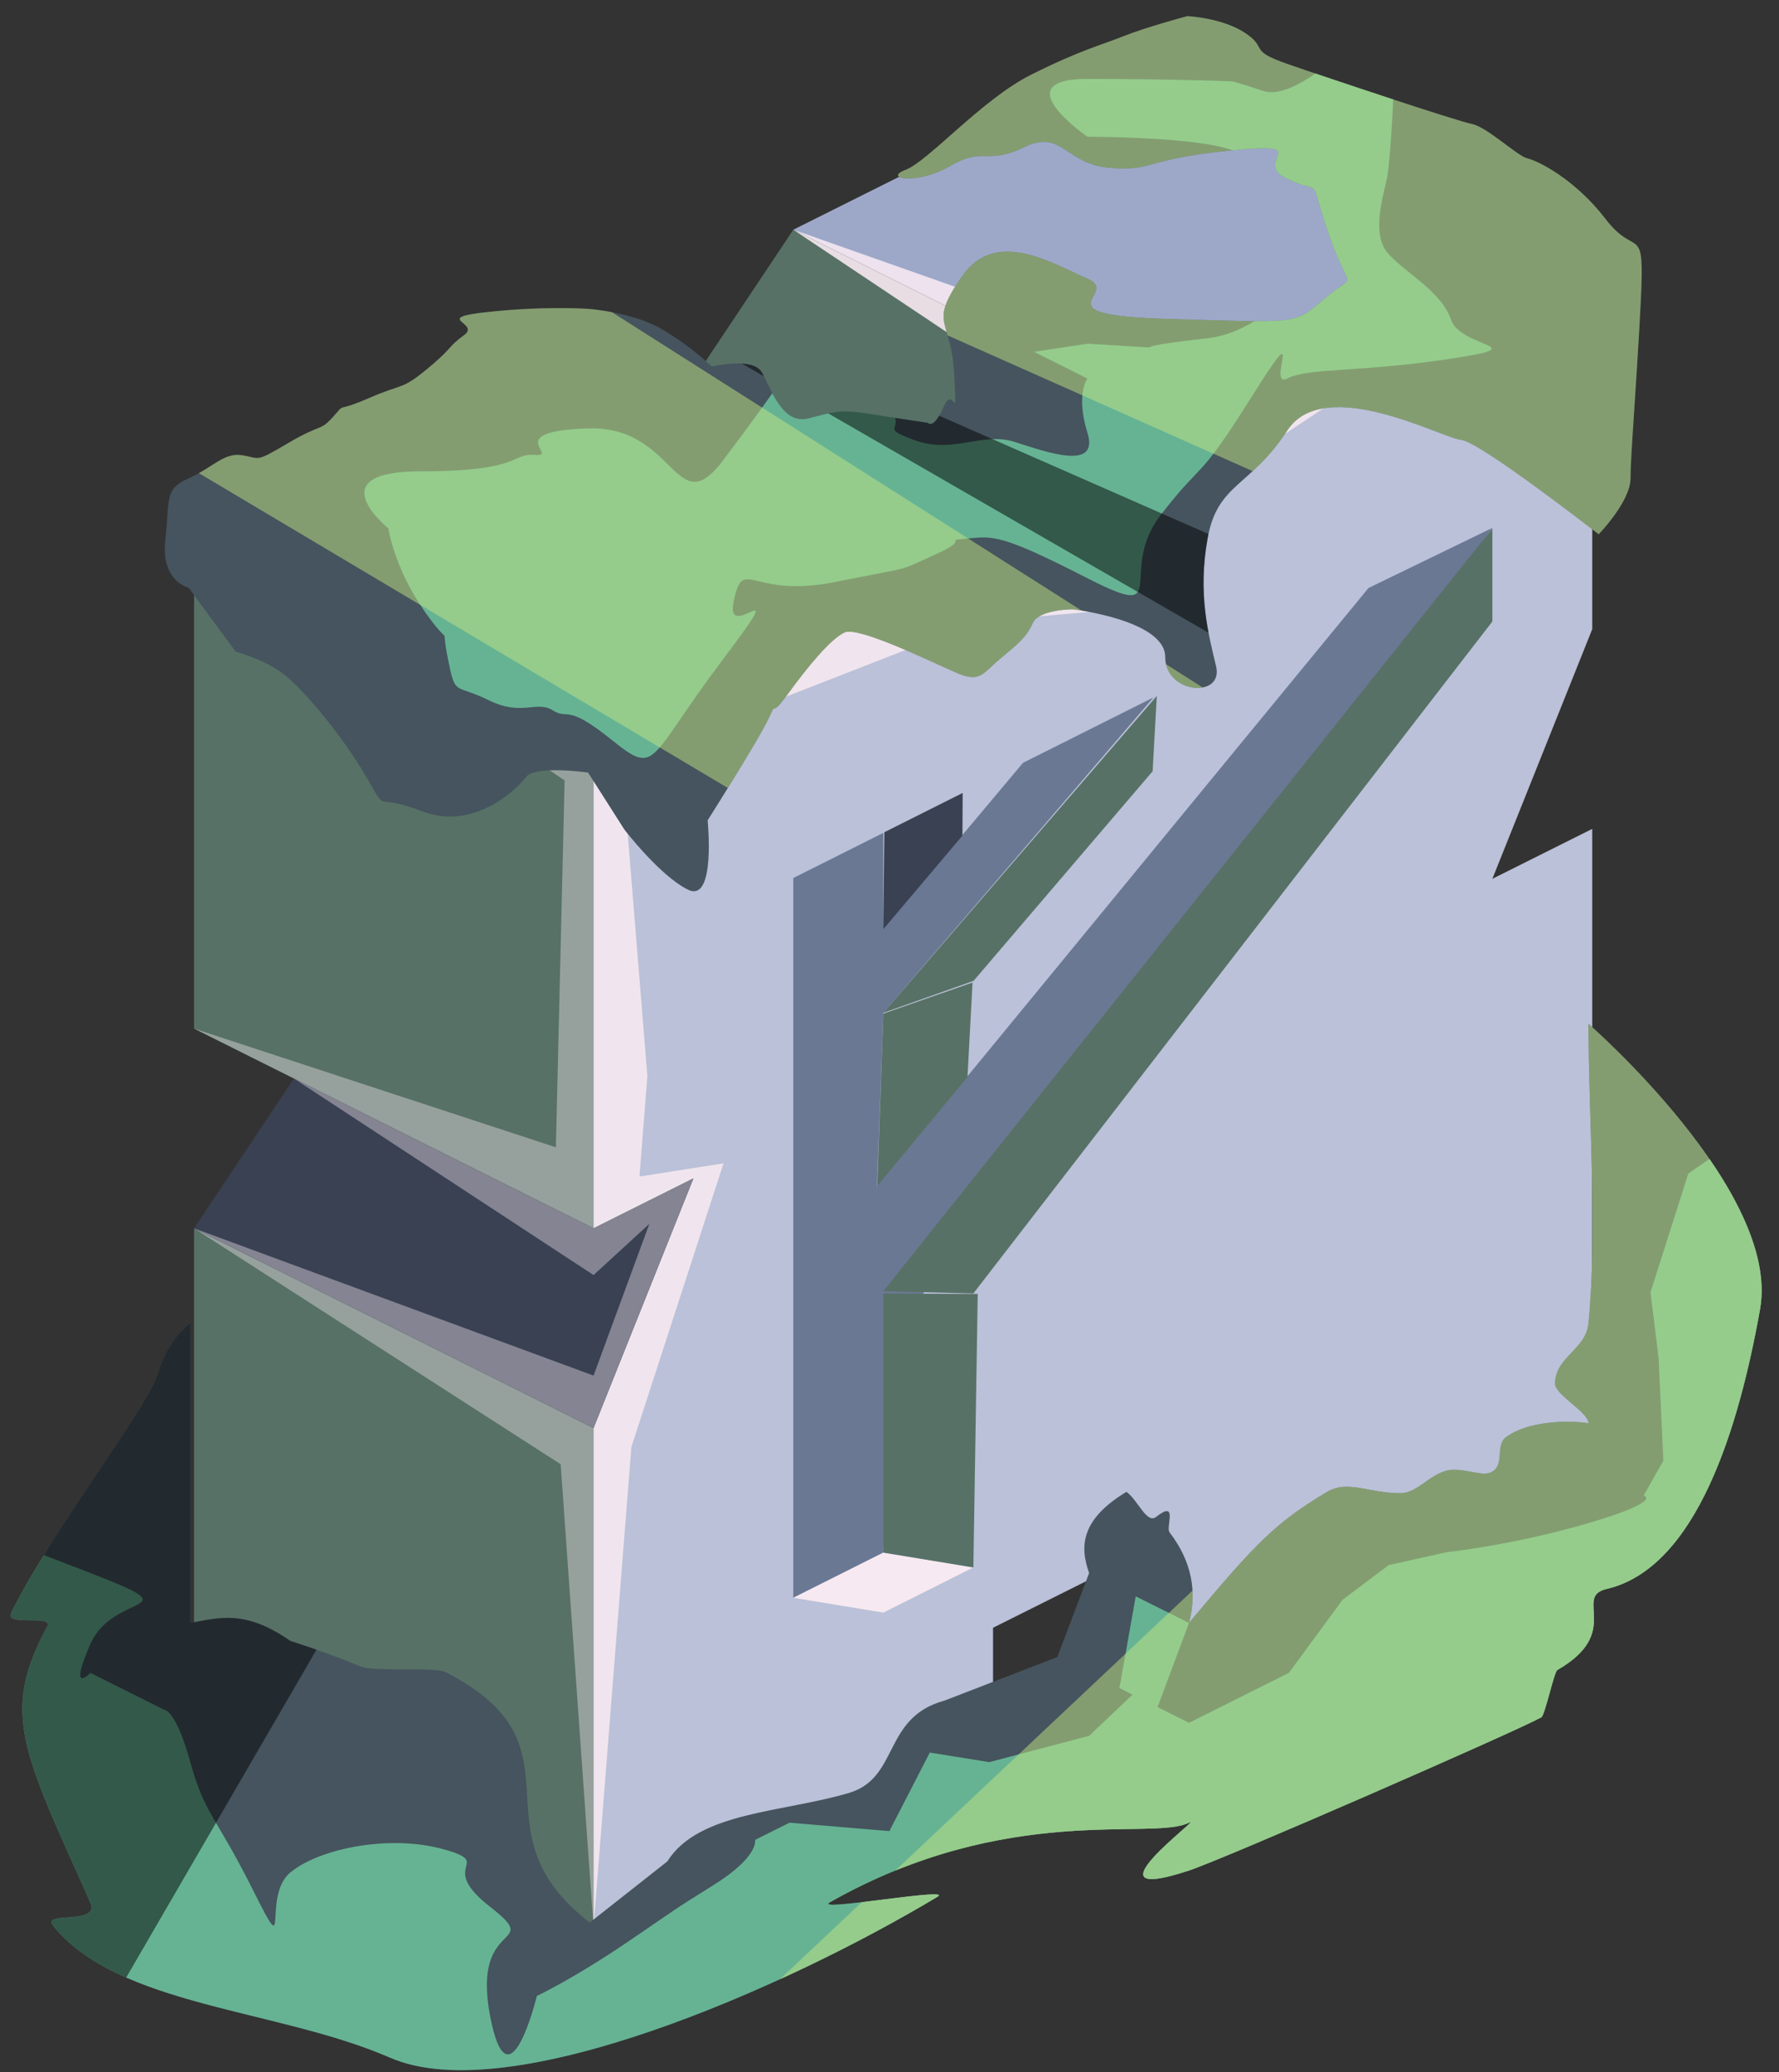 <?xml version="1.0" encoding="UTF-8" standalone="no"?><!DOCTYPE svg PUBLIC "-//W3C//DTD SVG 1.1//EN" "http://www.w3.org/Graphics/SVG/1.1/DTD/svg11.dtd"><svg width="100%" height="100%" viewBox="0 0 91 106" version="1.1" xmlns="http://www.w3.org/2000/svg" xmlns:xlink="http://www.w3.org/1999/xlink" xml:space="preserve" xmlns:serif="http://www.serif.com/" style="fill-rule:evenodd;clip-rule:evenodd;stroke-linejoin:round;stroke-miterlimit:1.414;"><rect x="0" y="0" width="91" height="106" fill="#333333" stroke="none"/><g id="F_Runestone_mossy_1"><g id="F_Runestone_grass_runes_1"><g id="F_Runestone_runes_1"><g><g><g><path d="M61.013,1.535l20.434,10.217l-20.434,10.217l-20.434,-10.217l20.434,-10.217Z" style="fill:#9da8c9;"/><clipPath id="_clip1"><path d="M61.013,1.535l20.434,10.217l-20.434,10.217l-20.434,-10.217l20.434,-10.217Z"/></clipPath><g clip-path="url(#_clip1)"><path d="M81.447,11.752l-20.434,7.207l-20.434,-7.207l16.528,11.037l-2.016,4.234l-4.295,0.054l-20.434,-10.217l15.325,9.861l-14.487,7.762l-21.273,-7.406l18.954,12.849l-0.446,18.766l-18.508,-6.072l5.109,2.554l15.326,10.055l2.854,-2.621l-2.854,7.762l-20.435,-7.533l18.753,12.069l1.682,23.691l1.935,-24.575l4.714,-14.51l-4.299,0.676l0.403,-5.141l-1.31,-16.129l18.225,-7.115l8.696,-0.76l5.176,-7.63l17.545,-11.661Z" style="fill:#f6e9f1;fill-opacity:0.9;"/></g><path d="M30.362,16.86l-20.435,10.217l20.435,10.217l20.434,-10.217l-20.434,-10.217" style="fill:#9da8c9;"/><clipPath id="_clip2"><path d="M30.362,16.86l-20.435,10.217l20.435,10.217l20.434,-10.217l-20.434,-10.217"/></clipPath><g clip-path="url(#_clip2)"><path d="M84.078,70.404l-10.72,-7.911l-2.054,-16.353l-2.977,16.814l10.719,12.6l-15.707,10.328l-3.667,-13.492l1.415,-10.924l-5.109,4.654l0,13.225l-13.317,3.559l10.938,2.739l-11.142,12.485l-6.913,-10.65l-5.109,-3.656l-18.08,9.472l15.264,0.231l12.413,0.867l-4.488,7.709l-30.651,0.962l-2.388,-27.632l7.496,6.469l6.793,1.712l3.424,-1.712l-7.428,-3.714l-4.456,-12.446l-0.849,-23.451l12.733,8.96l1.983,4.117l1.42,-5.819l-3.403,-3.407l-11.817,-14.526l4.261,-17.455l17.773,16.655l-5.108,-17.879l11.544,-5.773l8.89,-4.444l7.848,9.032l4.366,5.294l3.112,-1.555l5.108,-4.978l-5.108,-3.078l0,2.947l-5.109,-2.554l2.564,-3.826l12.762,4.01l7.676,1.1l7.649,10.83l-1.66,12.598l1.66,31.482l7.734,-67.653l-72.438,-2.165l-40.256,53.097l18.115,65.252l76.628,-0.636l7.666,-41.511" style="fill:#17244c;fill-opacity:0.7;"/><path d="M81.447,11.752l-20.434,7.207l-20.434,-7.207l16.528,11.037l-2.016,4.234l-4.295,0.054l-20.434,-10.217l15.325,9.861l-14.487,7.762l-21.273,-7.406l18.954,12.849l-0.446,18.766l-18.508,-6.072l5.109,2.554l15.326,10.055l2.854,-2.621l-2.854,7.762l-20.435,-7.533l18.753,12.069l1.682,23.691l1.935,-24.575l4.714,-14.51l-4.299,0.676l0.403,-5.141l-1.31,-16.129l18.225,-7.115l8.696,-0.76l5.176,-7.63l17.545,-11.661Z" style="fill:#f6e9f1;fill-opacity:0.9;"/></g><path d="M40.579,11.752l-5.109,7.662l20.434,10.218l5.109,-7.663l-20.434,-10.217Z" style="fill:#577166;"/><clipPath id="_clip3"><path d="M40.579,11.752l-5.109,7.662l20.434,10.218l5.109,-7.663l-20.434,-10.217Z"/></clipPath><g clip-path="url(#_clip3)"><path d="M84.078,70.404l-10.72,-7.911l-2.054,-16.353l-2.977,16.814l10.719,12.6l-15.707,10.328l-3.667,-13.492l1.415,-10.924l-5.109,4.654l0,13.225l-13.317,3.559l10.938,2.739l-11.142,12.485l-6.913,-10.65l-5.109,-3.656l-18.08,9.472l15.264,0.231l12.413,0.867l-4.488,7.709l-30.651,0.962l-2.388,-27.632l7.496,6.469l6.793,1.712l3.424,-1.712l-7.428,-3.714l-4.456,-12.446l-0.849,-23.451l12.733,8.96l1.983,4.117l1.42,-5.819l-3.403,-3.407l-11.817,-14.526l4.261,-17.455l17.773,16.655l-5.108,-17.879l11.544,-5.773l8.89,-4.444l7.848,9.032l4.366,5.294l3.112,-1.555l5.108,-4.978l-5.108,-3.078l0,2.947l-5.109,-2.554l2.564,-3.826l12.762,4.01l7.676,1.1l7.649,10.83l-1.66,12.598l1.66,31.482l7.734,-67.653l-72.438,-2.165l-40.256,53.097l18.115,65.252l76.628,-0.636l7.666,-41.511" style="fill:#17244c;fill-opacity:0.7;"/><path d="M81.447,11.752l-20.434,7.207l-20.434,-7.207l16.528,11.037l-2.016,4.234l-4.295,0.054l-20.434,-10.217l15.325,9.861l-14.487,7.762l-21.273,-7.406l18.954,12.849l-0.446,18.766l-18.508,-6.072l5.109,2.554l15.326,10.055l2.854,-2.621l-2.854,7.762l-20.435,-7.533l18.753,12.069l1.682,23.691l1.935,-24.575l4.714,-14.51l-4.299,0.676l0.403,-5.141l-1.31,-16.129l18.225,-7.115l8.696,-0.76l5.176,-7.63l17.545,-11.661Z" style="fill:#f6e9f1;fill-opacity:0.9;"/></g><path d="M81.447,11.752l-20.434,10.217l-5.109,7.663l-5.108,-2.555l-20.434,10.217l0,25.543l5.108,-2.554l-5.108,12.771l0,25.543l20.434,-10.217l0,-5.109l5.108,-2.554l5.109,2.554l20.434,-10.217l0,-30.651l-5.109,2.554l5.109,-12.771l0,-20.434" style="fill:#bac1d8;"/><clipPath id="_clip4"><path d="M81.447,11.752l-20.434,10.217l-5.109,7.663l-5.108,-2.555l-20.434,10.217l0,25.543l5.108,-2.554l-5.108,12.771l0,25.543l20.434,-10.217l0,-5.109l5.108,-2.554l5.109,2.554l20.434,-10.217l0,-30.651l-5.109,2.554l5.109,-12.771l0,-20.434"/></clipPath><g clip-path="url(#_clip4)"><path d="M81.447,11.752l-20.434,7.207l-20.434,-7.207l16.528,11.037l-2.016,4.234l-4.295,0.054l-20.434,-10.217l15.325,9.861l-14.487,7.762l-21.273,-7.406l18.954,12.849l-0.446,18.766l-18.508,-6.072l5.109,2.554l15.326,10.055l2.854,-2.621l-2.854,7.762l-20.435,-7.533l18.753,12.069l1.682,23.691l1.935,-24.575l4.714,-14.51l-4.299,0.676l0.403,-5.141l-1.31,-16.129l18.225,-7.115l8.696,-0.76l5.176,-7.63l17.545,-11.661Z" style="fill:#f6e9f1;fill-opacity:0.9;"/></g><path d="M9.927,27.077l20.435,10.217l0,25.543l-20.435,-10.217l0,-25.543Z" style="fill:#577166;"/><clipPath id="_clip5"><path d="M9.927,27.077l20.435,10.217l0,25.543l-20.435,-10.217l0,-25.543Z"/></clipPath><g clip-path="url(#_clip5)"><path d="M81.447,11.752l-20.434,7.207l-20.434,-7.207l16.528,11.037l-2.016,4.234l-4.295,0.054l-20.434,-10.217l15.325,9.861l-14.487,7.762l-21.273,-7.406l18.954,12.849l-0.446,18.766l-18.508,-6.072l5.109,2.554l15.326,10.055l2.854,-2.621l-2.854,7.762l-20.435,-7.533l18.753,12.069l1.682,23.691l1.935,-24.575l4.714,-14.51l-4.299,0.676l0.403,-5.141l-1.31,-16.129l18.225,-7.115l8.696,-0.76l5.176,-7.63l17.545,-11.661Z" style="fill:#f6e9f1;fill-opacity:0.4;"/></g><path d="M30.362,98.597l-20.435,-10.217l0,-25.543l20.435,10.217l0,25.543" style="fill:#577166;"/><clipPath id="_clip6"><path d="M30.362,98.597l-20.435,-10.217l0,-25.543l20.435,10.217l0,25.543"/></clipPath><g clip-path="url(#_clip6)"><path d="M81.447,11.752l-20.434,7.207l-20.434,-7.207l16.528,11.037l-2.016,4.234l-4.295,0.054l-20.434,-10.217l15.325,9.861l-14.487,7.762l-21.273,-7.406l18.954,12.849l-0.446,18.766l-18.508,-6.072l5.109,2.554l15.326,10.055l2.854,-2.621l-2.854,7.762l-20.435,-7.533l18.753,12.069l1.682,23.691l1.935,-24.575l4.714,-14.51l-4.299,0.676l0.403,-5.141l-1.31,-16.129l18.225,-7.115l8.696,-0.76l5.176,-7.63l17.545,-11.661Z" style="fill:#f6e9f1;fill-opacity:0.4;"/></g><path d="M9.927,52.62l5.109,2.554l-5.109,7.663l20.435,10.217l5.108,-12.771l-5.108,2.554l-20.435,-10.217Z" style="fill:#394153;"/><clipPath id="_clip7"><path d="M9.927,52.62l5.109,2.554l-5.109,7.663l20.435,10.217l5.108,-12.771l-5.108,2.554l-20.435,-10.217Z"/></clipPath><g clip-path="url(#_clip7)"><path d="M81.447,11.752l-20.434,7.207l-20.434,-7.207l16.528,11.037l-2.016,4.234l-4.295,0.054l-20.434,-10.217l15.325,9.861l-14.487,7.762l-21.273,-7.406l18.954,12.849l-0.446,18.766l-18.508,-6.072l5.109,2.554l15.326,10.055l2.854,-2.621l-2.854,7.762l-20.435,-7.533l18.753,12.069l1.682,23.691l1.935,-24.575l4.714,-14.51l-4.299,0.676l0.403,-5.141l-1.31,-16.129l18.225,-7.115l8.696,-0.76l5.176,-7.63l17.545,-11.661Z" style="fill:#f6e9f1;fill-opacity:0.4;"/></g></g><g><path d="M40.579,44.916l0,36.821l4.605,-2.31l0.503,-11.192l30.651,-41.23l-6.337,3.076l-25.143,30.616l0.326,-8.885l13.818,-16.134l-6.673,3.346l-7.145,8.513l0,-4.93l-4.605,2.309Z" style="fill:#6a7894;"/><path d="M40.579,81.737l4.605,0.759l4.606,-2.31l-4.606,-0.759l-4.605,2.31Z" style="fill:#f6e9f1;"/><path d="M49.79,80.186l0.223,-13.993l-4.829,-0.018l0,13.252l4.606,0.759Z" style="fill:#577166;"/><path d="M45.184,66.053l31.154,-39.021l0,4.76l-26.548,34.375l-4.606,-0.114Z" style="fill:#577166;"/><path d="M49.799,50.178l9.16,-10.723l0.214,-3.852l-13.989,16.209l4.615,-1.634Z" style="fill:#577166;"/><path d="M45.237,42.575l-0.056,4.973l4.05,-4.801l0.012,-2.182l-4.006,2.01Z" style="fill:#394153;"/><path d="M45.185,51.854l4.562,-1.591l-0.258,4.834l-4.616,5.593l0.312,-8.836Z" style="fill:#577166;"/></g></g></g></g><path d="M81.254,52.374c0,0 9.855,8.577 8.776,14.606c-1.078,6.028 -3.229,13.233 -7.853,14.308c-1.72,0.4 0.847,2.21 -2.512,4.143c-0.176,0.102 -0.635,2.32 -0.823,2.423c-1.408,0.769 -16.226,7.243 -18.023,7.836c-5.677,1.875 0.864,-2.886 0,-2.447c-1.867,0.948 -9.278,-1.077 -18.368,4.075c-0.899,0.51 6.362,-0.801 5.508,-0.288c-7.774,4.667 -21.894,10.898 -28.008,8.234c-5.758,-2.509 -13.904,-2.61 -17.243,-6.763c-0.596,-0.741 2.436,-0.007 1.918,-1.167c-3.422,-7.661 -4.632,-9.677 -2.213,-14.113c0.371,-0.68 -2.212,0.031 -1.837,-0.725c2.07,-4.177 7.027,-10.585 7.483,-12.178c0.537,-1.882 1.675,-2.618 1.675,-2.618l0,15.325c1.439,-0.257 2.787,-0.709 5.109,0.915c1.379,0.443 2.569,0.88 3.599,1.313c0.669,0.282 3.818,0.011 4.36,0.291c7.443,3.83 1.155,8.023 7.366,12.807l3.966,-3.126c1.596,-2.547 5.9,-2.495 9.298,-3.506c2.588,-0.77 1.704,-3.862 4.891,-4.725l5.763,-2.227l1.625,-4.296c-0.488,-1.367 -0.424,-2.743 1.91,-4.153c0.587,0.424 1.04,1.66 1.516,1.284c1.151,-0.91 0.484,0.521 0.685,0.783c1.154,1.507 1.415,3.058 0.997,4.64c3.435,-4.107 4.416,-5.117 7.045,-6.694c1.078,-0.647 2.156,0.061 3.776,0.057c0.822,-0.002 1.43,-0.894 2.328,-1.148c0.697,-0.198 1.722,0.251 2.177,0.123c0.902,-0.256 0.306,-1.398 0.877,-1.831c1.052,-0.798 3.03,-0.905 4.232,-0.724c0.004,-0.566 -1.713,-1.455 -1.709,-2.022c0.007,-1.369 1.577,-1.739 1.709,-3.086c0.466,-4.783 0.007,-10.451 0,-15.326Z" style="fill:#45545e;"/><clipPath id="_clip8"><path d="M81.254,52.374c0,0 9.855,8.577 8.776,14.606c-1.078,6.028 -3.229,13.233 -7.853,14.308c-1.72,0.4 0.847,2.21 -2.512,4.143c-0.176,0.102 -0.635,2.32 -0.823,2.423c-1.408,0.769 -16.226,7.243 -18.023,7.836c-5.677,1.875 0.864,-2.886 0,-2.447c-1.867,0.948 -9.278,-1.077 -18.368,4.075c-0.899,0.51 6.362,-0.801 5.508,-0.288c-7.774,4.667 -21.894,10.898 -28.008,8.234c-5.758,-2.509 -13.904,-2.61 -17.243,-6.763c-0.596,-0.741 2.436,-0.007 1.918,-1.167c-3.422,-7.661 -4.632,-9.677 -2.213,-14.113c0.371,-0.68 -2.212,0.031 -1.837,-0.725c2.07,-4.177 7.027,-10.585 7.483,-12.178c0.537,-1.882 1.675,-2.618 1.675,-2.618l0,15.325c1.439,-0.257 2.787,-0.709 5.109,0.915c1.379,0.443 2.569,0.88 3.599,1.313c0.669,0.282 3.818,0.011 4.36,0.291c7.443,3.83 1.155,8.023 7.366,12.807l3.966,-3.126c1.596,-2.547 5.9,-2.495 9.298,-3.506c2.588,-0.77 1.704,-3.862 4.891,-4.725l5.763,-2.227l1.625,-4.296c-0.488,-1.367 -0.424,-2.743 1.91,-4.153c0.587,0.424 1.04,1.66 1.516,1.284c1.151,-0.91 0.484,0.521 0.685,0.783c1.154,1.507 1.415,3.058 0.997,4.64c3.435,-4.107 4.416,-5.117 7.045,-6.694c1.078,-0.647 2.156,0.061 3.776,0.057c0.822,-0.002 1.43,-0.894 2.328,-1.148c0.697,-0.198 1.722,0.251 2.177,0.123c0.902,-0.256 0.306,-1.398 0.877,-1.831c1.052,-0.798 3.03,-0.905 4.232,-0.724c0.004,-0.566 -1.713,-1.455 -1.709,-2.022c0.007,-1.369 1.577,-1.739 1.709,-3.086c0.466,-4.783 0.007,-10.451 0,-15.326Z"/></clipPath><g clip-path="url(#_clip8)"><path d="M84.316,46.819l19.321,40.312l-81.441,30.799l53.135,-50.061l3.662,-22.265l5.323,1.215Z" style="fill:#c4e783;fill-opacity:0.5;"/><path d="M91.471,57.483c0.018,-1.108 -5.109,2.554 -5.109,2.554l-1.934,6.075l0.416,3.383l0.242,5.23l-1.006,1.779c0,0 1.051,0.273 -2.826,1.413c-3.878,1.139 -7.244,1.487 -7.244,1.487l-2.973,0.661l-2.363,1.779l-2.746,3.736l-5.109,2.554l-1.609,-0.805l1.609,-4.304l-2.724,-1.362l-0.833,4.692l0.672,0.336l-2.223,2.11l-5.109,1.344l-3.041,-0.49l-2.067,4.018l-5.109,-0.43l-1.762,0.881c0,0 0.221,0.84 -2.102,2.295c-2.324,1.455 -1.596,1.006 -4.396,2.91c-2.8,1.905 -4.664,2.777 -4.664,2.777c0,0 -1.458,6.016 -2.401,0.976c-0.943,-5.04 2.791,-3.36 0,-5.544c-2.791,-2.185 0.323,-2.196 -2.41,-2.946c-2.734,-0.751 -6.329,-0.032 -7.807,1.205c-1.479,1.237 0.072,4.842 -1.879,0.939c-1.952,-3.903 -2.491,-3.903 -3.23,-6.591c-0.738,-2.688 -1.332,-2.677 -1.332,-2.677l-1.209,-0.605l-2.567,-1.283c0,0 -1.178,1.205 0,-1.483c1.178,-2.688 5.374,-1.539 0,-3.626c-5.375,-2.087 -6.55,-2.588 -9.07,-0.573c-2.521,2.015 -4.288,-5.036 -3.404,9.662c0.883,14.698 -12.46,17.358 5.804,23.336c18.264,5.979 13.399,8.656 32.212,5.889c18.814,-2.766 20.48,-2.43 30.651,-7.807c10.172,-5.376 11.476,1.089 21.913,-11.888c10.437,-12.977 10.369,-9.812 13.847,-18.619c3.478,-8.807 7.916,-10.991 5.109,-14.183c-2.807,-3.192 -10.235,-7.698 -10.217,-8.805Z" style="fill:#66b394;"/><clipPath id="_clip9"><path d="M91.471,57.483c0.018,-1.108 -5.109,2.554 -5.109,2.554l-1.934,6.075l0.416,3.383l0.242,5.23l-1.006,1.779c0,0 1.051,0.273 -2.826,1.413c-3.878,1.139 -7.244,1.487 -7.244,1.487l-2.973,0.661l-2.363,1.779l-2.746,3.736l-5.109,2.554l-1.609,-0.805l1.609,-4.304l-2.724,-1.362l-0.833,4.692l0.672,0.336l-2.223,2.11l-5.109,1.344l-3.041,-0.49l-2.067,4.018l-5.109,-0.43l-1.762,0.881c0,0 0.221,0.84 -2.102,2.295c-2.324,1.455 -1.596,1.006 -4.396,2.91c-2.8,1.905 -4.664,2.777 -4.664,2.777c0,0 -1.458,6.016 -2.401,0.976c-0.943,-5.04 2.791,-3.36 0,-5.544c-2.791,-2.185 0.323,-2.196 -2.41,-2.946c-2.734,-0.751 -6.329,-0.032 -7.807,1.205c-1.479,1.237 0.072,4.842 -1.879,0.939c-1.952,-3.903 -2.491,-3.903 -3.23,-6.591c-0.738,-2.688 -1.332,-2.677 -1.332,-2.677l-1.209,-0.605l-2.567,-1.283c0,0 -1.178,1.205 0,-1.483c1.178,-2.688 5.374,-1.539 0,-3.626c-5.375,-2.087 -6.55,-2.588 -9.07,-0.573c-2.521,2.015 -4.288,-5.036 -3.404,9.662c0.883,14.698 -12.46,17.358 5.804,23.336c18.264,5.979 13.399,8.656 32.212,5.889c18.814,-2.766 20.48,-2.43 30.651,-7.807c10.172,-5.376 11.476,1.089 21.913,-11.888c10.437,-12.977 10.369,-9.812 13.847,-18.619c3.478,-8.807 7.916,-10.991 5.109,-14.183c-2.807,-3.192 -10.235,-7.698 -10.217,-8.805Z"/></clipPath><g clip-path="url(#_clip9)"><path d="M84.316,46.819l19.321,40.312l-81.441,30.799l53.135,-50.061l3.662,-22.265l5.323,1.215Z" style="fill:#c4e783;fill-opacity:0.5;"/></g><path d="M20.837,76.382l-19.492,33.589l-12.859,-32.78c0,0 18.886,-21.303 20.434,-19.585c1.548,1.718 11.917,18.776 11.917,18.776Z" style="fill-opacity:0.5;"/></g></g><path d="M81.778,27.331c0,0 -6.096,-4.753 -7.042,-4.831c-0.946,-0.079 -6.988,-3.389 -8.893,-0.473c-1.905,2.916 -3.56,2.68 -4.072,5.517c-0.512,2.837 0.039,4.886 0.434,6.541c0.394,1.655 -2.601,1.419 -2.601,-0.473c0,-1.891 -4.729,-2.443 -4.729,-2.443c0,0 -1.734,0 -2.049,0.709c-0.316,0.71 -0.71,1.025 -1.655,1.813c-0.946,0.788 -1.025,1.261 -2.286,0.709c-1.261,-0.551 -4.965,-2.364 -5.675,-2.049c-0.709,0.316 -1.879,1.734 -2.91,3.153c-1.03,1.418 -0.465,0.13 -0.984,1.247c-0.519,1.117 -3.12,5.216 -3.12,5.216c0,0 0.435,4.255 -1.004,3.546c-1.439,-0.709 -3.252,-3.074 -3.252,-3.074l-1.857,-2.916c0,0 -2.714,-0.394 -3.187,0.237c-0.473,0.63 -2.677,2.763 -5.319,1.736c-2.641,-1.027 -1.617,0.313 -2.878,-1.815c-1.261,-2.128 -2.918,-4.073 -3.941,-4.992c-1.024,-0.919 -2.7,-1.35 -2.7,-1.35l-2.409,-3.273c0,0 -1.431,-0.313 -1.195,-2.442c0.236,-2.13 -0.052,-2.602 1.195,-3.154c1.248,-0.552 1.798,-1.336 2.744,-1.18c0.947,0.155 0.63,0.392 2.365,-0.633c1.735,-1.024 1.577,-0.552 2.286,-1.34c0.71,-0.788 0,-0.157 1.813,-0.945c1.813,-0.789 1.655,-0.394 2.995,-1.498c1.34,-1.103 1.025,-1.103 1.892,-1.734c0.866,-0.63 -1.715,-0.867 1.231,-1.182c2.946,-0.315 5.108,-0.158 5.108,-0.158c0,0 2.251,0.158 3.749,1.025c1.497,0.867 2.58,1.928 2.58,1.928c0,0 2.07,-0.509 2.543,0.279c0.472,0.788 1.034,2.699 2.369,2.374c1.335,-0.325 1.571,-0.483 3.069,-0.246c1.497,0.236 3.073,0.473 3.073,0.473c0,0 0.284,0.379 0.812,-0.835c0.528,-1.215 0.686,1.229 0.528,-1.687c-0.157,-2.917 -1.34,-2.444 0.394,-4.966c1.734,-2.522 4.655,-0.648 6.426,0.11c1.771,0.757 -2.682,1.86 4.116,2.058c6.797,0.197 6.416,0.33 8.064,-1.077c1.649,-1.406 1.255,-0.066 0.152,-3.297c-1.103,-3.232 -0.21,-1.881 -2.115,-2.793c-1.905,-0.912 1.627,-1.906 -2.897,-1.448c-4.524,0.457 -3.936,1.083 -6.201,0.888c-2.264,-0.194 -2.425,-2 -4.354,-1.058c-1.93,0.943 -2.056,-0.039 -3.742,0.943c-1.772,1.031 -3.497,0.653 -2.337,0.224c1.161,-0.43 3.913,-3.613 6.435,-4.874c2.522,-1.261 3.547,-1.498 4.729,-1.971c1.182,-0.472 3.259,-1.024 3.259,-1.024c0,0 1.785,0.079 2.967,0.867c1.182,0.788 0.105,0.867 2.141,1.576c2.036,0.709 8.656,2.916 9.445,3.074c0.788,0.157 2.315,1.635 2.852,1.763c0.537,0.128 2.415,1.047 3.998,3.11c1.583,2.062 1.999,0.058 1.791,4.213c-0.208,4.154 -0.524,7.859 -0.524,9.041c0,1.182 -1.627,2.861 -1.627,2.861Z" style="fill:#45545e;"/><clipPath id="_clip10"><path d="M81.778,27.331c0,0 -6.096,-4.753 -7.042,-4.831c-0.946,-0.079 -6.988,-3.389 -8.893,-0.473c-1.905,2.916 -3.56,2.68 -4.072,5.517c-0.512,2.837 0.039,4.886 0.434,6.541c0.394,1.655 -2.601,1.419 -2.601,-0.473c0,-1.891 -4.729,-2.443 -4.729,-2.443c0,0 -1.734,0 -2.049,0.709c-0.316,0.71 -0.71,1.025 -1.655,1.813c-0.946,0.788 -1.025,1.261 -2.286,0.709c-1.261,-0.551 -4.965,-2.364 -5.675,-2.049c-0.709,0.316 -1.879,1.734 -2.91,3.153c-1.03,1.418 -0.465,0.13 -0.984,1.247c-0.519,1.117 -3.12,5.216 -3.12,5.216c0,0 0.435,4.255 -1.004,3.546c-1.439,-0.709 -3.252,-3.074 -3.252,-3.074l-1.857,-2.916c0,0 -2.714,-0.394 -3.187,0.237c-0.473,0.63 -2.677,2.763 -5.319,1.736c-2.641,-1.027 -1.617,0.313 -2.878,-1.815c-1.261,-2.128 -2.918,-4.073 -3.941,-4.992c-1.024,-0.919 -2.7,-1.35 -2.7,-1.35l-2.409,-3.273c0,0 -1.431,-0.313 -1.195,-2.442c0.236,-2.13 -0.052,-2.602 1.195,-3.154c1.248,-0.552 1.798,-1.336 2.744,-1.18c0.947,0.155 0.63,0.392 2.365,-0.633c1.735,-1.024 1.577,-0.552 2.286,-1.34c0.71,-0.788 0,-0.157 1.813,-0.945c1.813,-0.789 1.655,-0.394 2.995,-1.498c1.34,-1.103 1.025,-1.103 1.892,-1.734c0.866,-0.63 -1.715,-0.867 1.231,-1.182c2.946,-0.315 5.108,-0.158 5.108,-0.158c0,0 2.251,0.158 3.749,1.025c1.497,0.867 2.58,1.928 2.58,1.928c0,0 2.07,-0.509 2.543,0.279c0.472,0.788 1.034,2.699 2.369,2.374c1.335,-0.325 1.571,-0.483 3.069,-0.246c1.497,0.236 3.073,0.473 3.073,0.473c0,0 0.284,0.379 0.812,-0.835c0.528,-1.215 0.686,1.229 0.528,-1.687c-0.157,-2.917 -1.34,-2.444 0.394,-4.966c1.734,-2.522 4.655,-0.648 6.426,0.11c1.771,0.757 -2.682,1.86 4.116,2.058c6.797,0.197 6.416,0.33 8.064,-1.077c1.649,-1.406 1.255,-0.066 0.152,-3.297c-1.103,-3.232 -0.21,-1.881 -2.115,-2.793c-1.905,-0.912 1.627,-1.906 -2.897,-1.448c-4.524,0.457 -3.936,1.083 -6.201,0.888c-2.264,-0.194 -2.425,-2 -4.354,-1.058c-1.93,0.943 -2.056,-0.039 -3.742,0.943c-1.772,1.031 -3.497,0.653 -2.337,0.224c1.161,-0.43 3.913,-3.613 6.435,-4.874c2.522,-1.261 3.547,-1.498 4.729,-1.971c1.182,-0.472 3.259,-1.024 3.259,-1.024c0,0 1.785,0.079 2.967,0.867c1.182,0.788 0.105,0.867 2.141,1.576c2.036,0.709 8.656,2.916 9.445,3.074c0.788,0.157 2.315,1.635 2.852,1.763c0.537,0.128 2.415,1.047 3.998,3.11c1.583,2.062 1.999,0.058 1.791,4.213c-0.208,4.154 -0.524,7.859 -0.524,9.041c0,1.182 -1.627,2.861 -1.627,2.861Z"/></clipPath><g clip-path="url(#_clip10)"><path d="M71.902,42.827l19.484,-20.033c3.401,-19.583 -11.635,-25.793 -37.022,-24.496l-19.172,12.951l38.178,16.986c-2.69,2.679 4.925,-1.859 -8.659,8.962l-37.707,-23.957l-17.355,10.653l32.901,19.583l29.352,-0.649" style="fill:#c4e783;fill-opacity:0.5;"/><path d="M70.952,1.483c0.683,-0.524 0.178,6.742 0,7.604c-0.179,0.862 -0.807,2.832 0,3.818c0.807,0.985 2.777,1.97 3.269,3.448c0.493,1.477 4.509,1.326 -0.146,2.017c-4.656,0.692 -7.128,0.432 -8.232,0.993c-1.104,0.561 1.081,-3.689 -1.797,0.899c-2.878,4.588 -2.403,3.146 -4.673,6.083c-2.269,2.938 0.686,5.503 -3.747,3.235c-4.433,-2.267 -4.809,-2.158 -6.16,-2.028c-1.352,0.13 0.341,-0.056 -1.675,0.837c-2.016,0.894 -0.785,0.525 -5.095,1.387c-4.31,0.862 -4.668,-1.378 -5.166,0.973c-0.499,2.352 3.189,-1.973 -0.625,3.083c-3.814,5.056 -3.258,5.913 -5.629,4.007c-2.372,-1.906 -2.16,-0.975 -3.005,-1.502c-0.845,-0.527 -1.56,0.335 -3.296,-0.527c-1.736,-0.862 -1.672,-0.129 -2.073,-2.158c-0.402,-2.029 0.309,-0.239 -1.217,-2.427c-1.525,-2.188 -1.819,-4.199 -1.819,-4.199c0,0 -3.646,-2.915 1.649,-2.915c5.295,0 4.579,-0.94 5.861,-0.84c1.281,0.101 -1.778,-1.207 2.707,-1.354c4.485,-0.146 4.457,4.846 6.873,1.673c2.415,-3.173 3.344,-4.651 3.344,-4.651c0,0 1.713,-2.083 2.917,-0.672c1.203,1.411 1.087,0.918 2.192,2.396c1.105,1.478 -0.619,1.108 1.351,1.847c1.97,0.739 3.479,-0.432 5.126,0.092c1.647,0.524 4.355,1.509 3.74,-0.461c-0.615,-1.971 0,-2.778 0,-2.778l-2.731,-1.365l2.731,-0.414l3.175,0.192c0,0 -0.191,-0.125 2.935,-0.466c3.126,-0.342 5.34,-3.672 5.34,-3.672c0,0 -0.499,0.868 -1.233,-1.719c-0.734,-2.586 -1.079,-3.744 -3.123,-4.335c-2.045,-0.59 -7.094,-0.59 -7.094,-0.59c0,0 -4.311,-2.957 0,-2.956c4.311,0 7.389,0.123 7.389,0.123c0,0 0.121,-0.004 1.6,0.491c1.479,0.494 4.039,-2.02 4.039,-2.02c0,0 1.614,-0.625 2.298,-1.149Z" style="fill:#66b394;"/><clipPath id="_clip11"><path d="M70.952,1.483c0.683,-0.524 0.178,6.742 0,7.604c-0.179,0.862 -0.807,2.832 0,3.818c0.807,0.985 2.777,1.97 3.269,3.448c0.493,1.477 4.509,1.326 -0.146,2.017c-4.656,0.692 -7.128,0.432 -8.232,0.993c-1.104,0.561 1.081,-3.689 -1.797,0.899c-2.878,4.588 -2.403,3.146 -4.673,6.083c-2.269,2.938 0.686,5.503 -3.747,3.235c-4.433,-2.267 -4.809,-2.158 -6.16,-2.028c-1.352,0.13 0.341,-0.056 -1.675,0.837c-2.016,0.894 -0.785,0.525 -5.095,1.387c-4.31,0.862 -4.668,-1.378 -5.166,0.973c-0.499,2.352 3.189,-1.973 -0.625,3.083c-3.814,5.056 -3.258,5.913 -5.629,4.007c-2.372,-1.906 -2.16,-0.975 -3.005,-1.502c-0.845,-0.527 -1.56,0.335 -3.296,-0.527c-1.736,-0.862 -1.672,-0.129 -2.073,-2.158c-0.402,-2.029 0.309,-0.239 -1.217,-2.427c-1.525,-2.188 -1.819,-4.199 -1.819,-4.199c0,0 -3.646,-2.915 1.649,-2.915c5.295,0 4.579,-0.94 5.861,-0.84c1.281,0.101 -1.778,-1.207 2.707,-1.354c4.485,-0.146 4.457,4.846 6.873,1.673c2.415,-3.173 3.344,-4.651 3.344,-4.651c0,0 1.713,-2.083 2.917,-0.672c1.203,1.411 1.087,0.918 2.192,2.396c1.105,1.478 -0.619,1.108 1.351,1.847c1.97,0.739 3.479,-0.432 5.126,0.092c1.647,0.524 4.355,1.509 3.74,-0.461c-0.615,-1.971 0,-2.778 0,-2.778l-2.731,-1.365l2.731,-0.414l3.175,0.192c0,0 -0.191,-0.125 2.935,-0.466c3.126,-0.342 5.34,-3.672 5.34,-3.672c0,0 -0.499,0.868 -1.233,-1.719c-0.734,-2.586 -1.079,-3.744 -3.123,-4.335c-2.045,-0.59 -7.094,-0.59 -7.094,-0.59c0,0 -4.311,-2.957 0,-2.956c4.311,0 7.389,0.123 7.389,0.123c0,0 0.121,-0.004 1.6,0.491c1.479,0.494 4.039,-2.02 4.039,-2.02c0,0 1.614,-0.625 2.298,-1.149Z"/></clipPath><g clip-path="url(#_clip11)"><path d="M71.902,42.827l19.484,-20.033c3.401,-19.583 -11.635,-25.793 -37.022,-24.496l-19.172,12.951l38.178,16.986c-2.69,2.679 4.925,-1.859 -8.659,8.962l-37.707,-23.957l-17.355,10.653l32.901,19.583l29.352,-0.649" style="fill:#c4e783;fill-opacity:0.5;"/></g><path d="M35.192,15.623l35.76,15.709l-5.109,3.357l-32.307,-18.634l1.656,-0.432Z" style="fill-opacity:0.5;"/></g></g></svg>